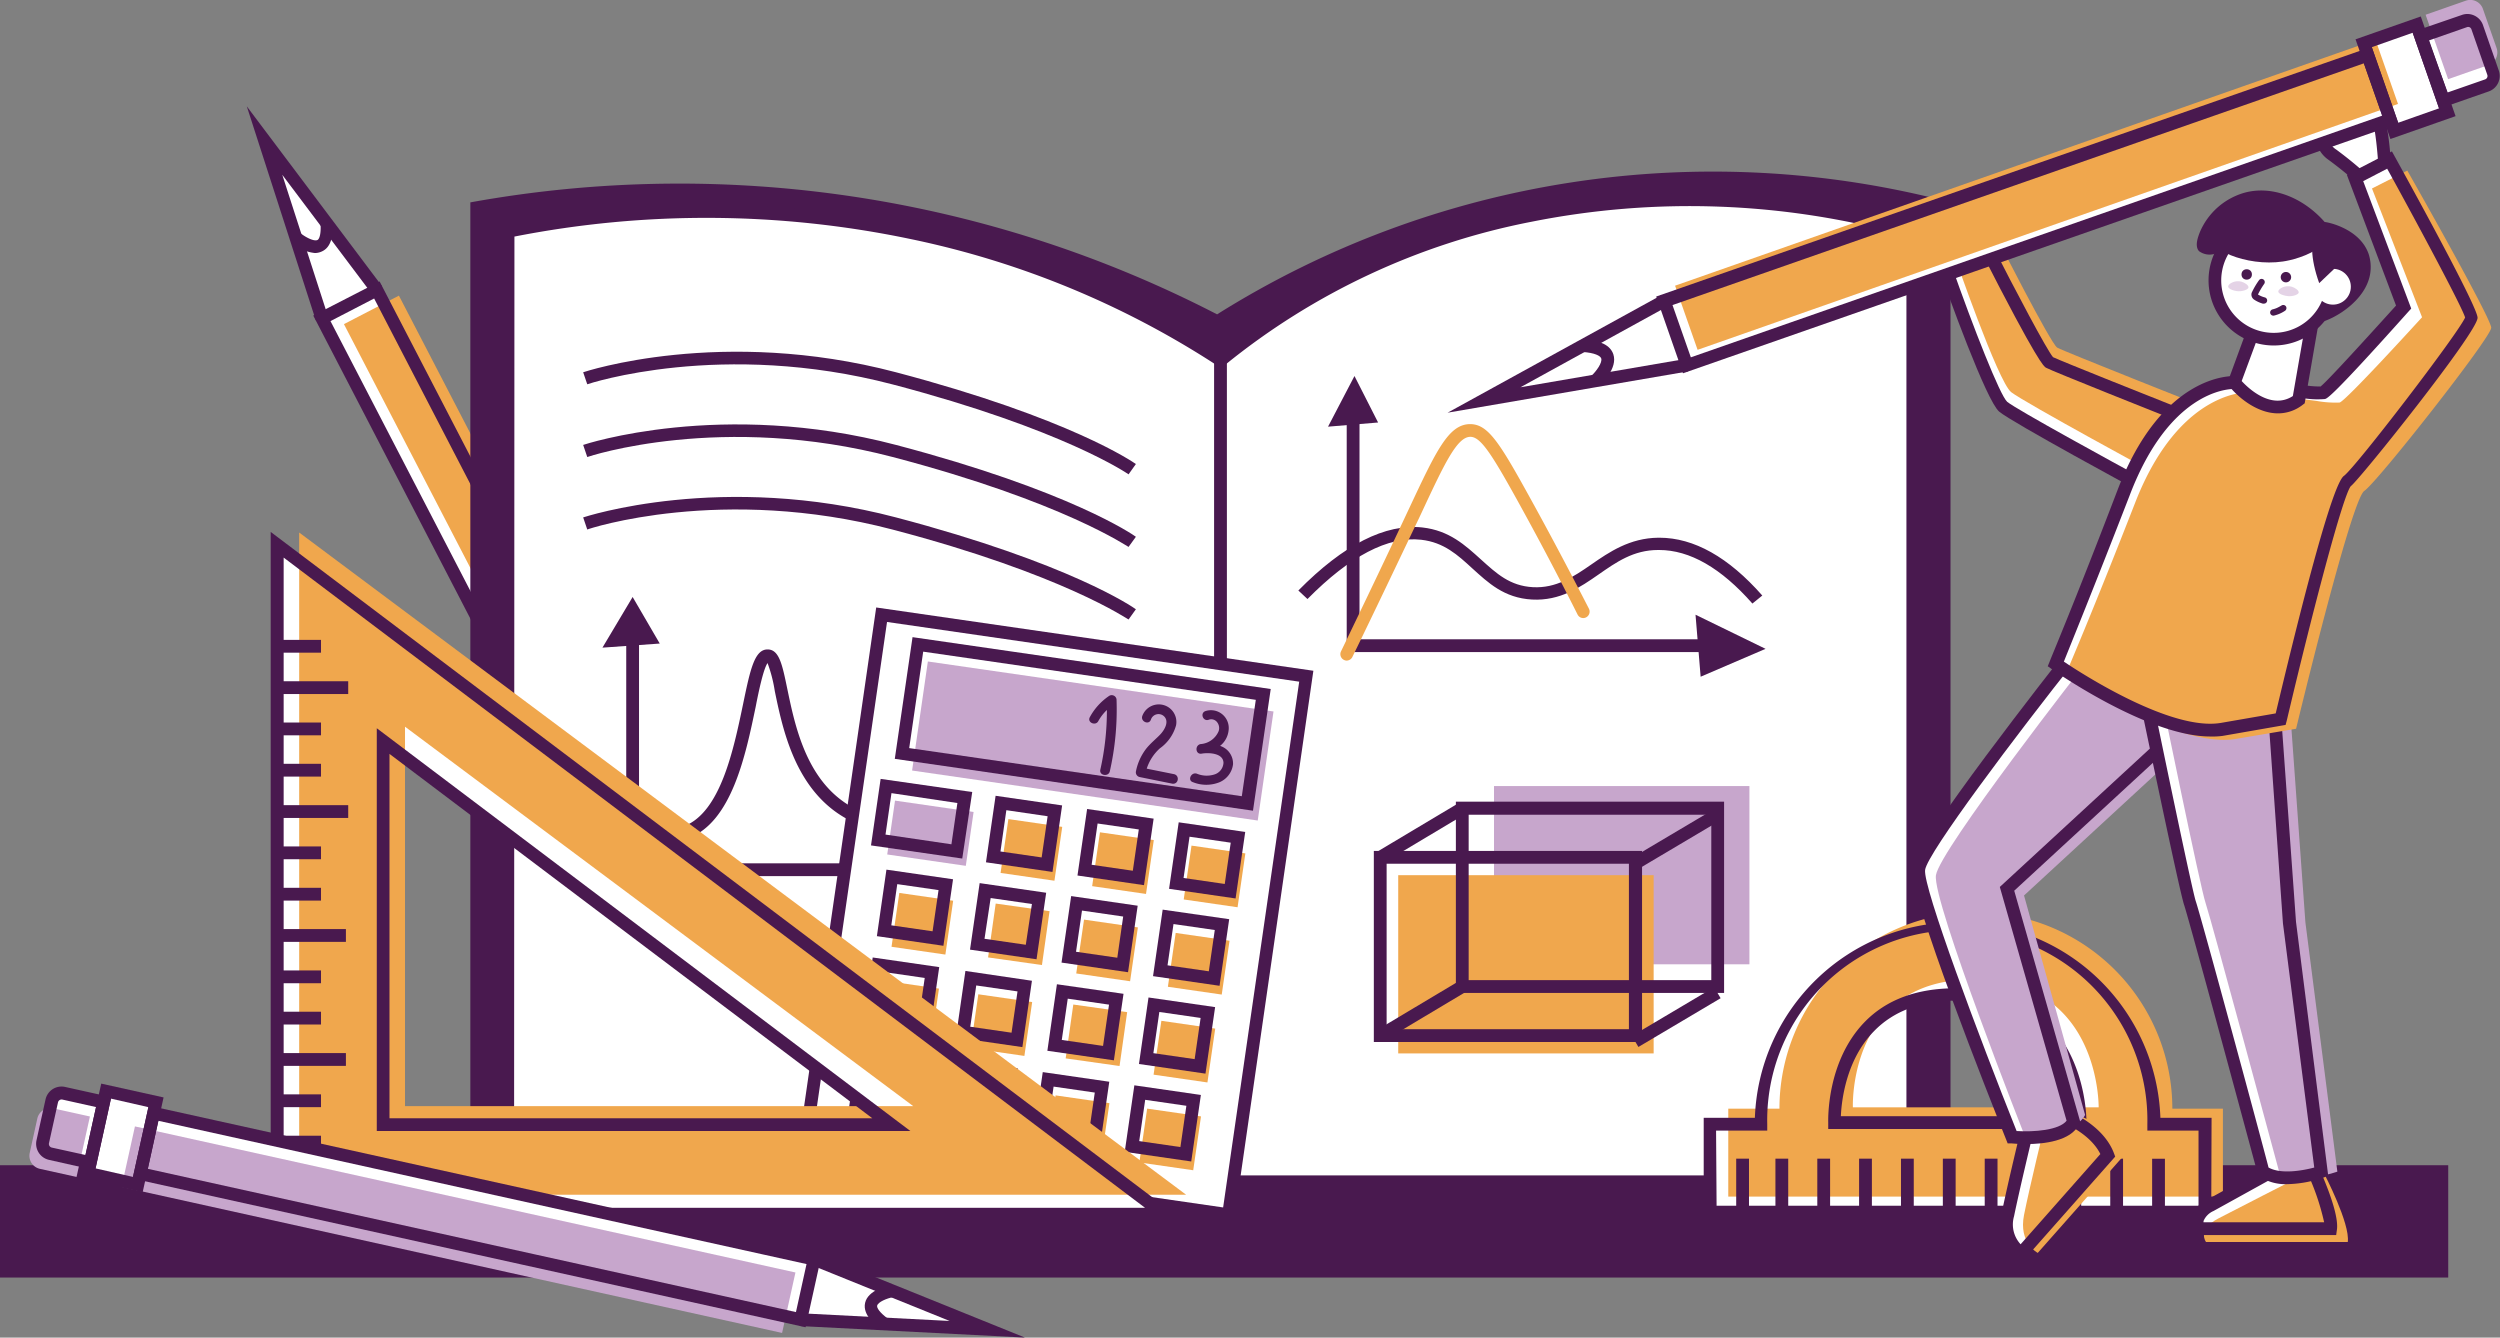 <svg xmlns="http://www.w3.org/2000/svg" viewBox="0 0 293.14 156.84"><rect x="0" y="0" width="293.14" height="156.84" fill="#808080" stroke="none"/><defs><style>.cls-1{fill:#49194f;}.cls-2{fill:#fff;}.cls-3{fill:#c7a6cc;}.cls-4{fill:#f0a74d;}.cls-5{opacity:0.49;}</style></defs><g id="Layer_2" data-name="Layer 2"><g id="_1" data-name="1"><rect class="cls-1" y="136.63" width="287.07" height="13.17"/><path class="cls-2" d="M31,16.48l6.72,20.85,36.51,70.42,3.22-1.67-4.38,2.27,2.76,5.32,1.16-.6,2.21,4.26a1.17,1.17,0,0,0,1.58.5l4.36-2.26a1.18,1.18,0,0,0,.5-1.59l-2.2-4.25,1.16-.6-2.76-5.33-1.16.61L44.19,34Z"/><path class="cls-3" d="M80.3,111.22h7.26a0,0,0,0,1,0,0v4.4A1.57,1.57,0,0,1,86,117.19H81.87a1.57,1.57,0,0,1-1.57-1.57v-4.4a0,0,0,0,1,0,0Z" transform="translate(-43.15 51.45) rotate(-27.41)"/><rect class="cls-4" x="58.18" y="31.89" width="7.26" height="79.32" transform="translate(-26 36.48) rotate(-27.41)"/><path class="cls-1" d="M73.93,108.76,36.73,37l7.78-4,37.2,71.75ZM38.75,37.65l35.82,69.09,5.12-2.65L43.87,35Z"/><path class="cls-1" d="M75.53,114.68,72.08,108l10.1-5.24,3.45,6.66Zm-1.43-6,2.07,4,7.44-3.86-2.07-4Z"/><path class="cls-1" d="M80.26,118.71a1.93,1.93,0,0,1-1.71-1L76,112.75l7.78-4,2.55,4.92a1.93,1.93,0,0,1-.83,2.59l-4.36,2.26A1.8,1.8,0,0,1,80.26,118.71ZM78,113.39,79.88,117a.4.4,0,0,0,.25.21.44.44,0,0,0,.32,0l4.37-2.26a.44.44,0,0,0,.18-.57l-1.87-3.59Z"/><polygon class="cls-1" points="37.03 37.56 28.94 12.47 44.78 33.54 43.59 34.44 33.1 20.5 38.46 37.1 37.03 37.56"/><path class="cls-1" d="M36.93,29.67a4.94,4.94,0,0,1-2.7-1.17l1-1.16c.56.45,1.56,1,2,.8.22-.12.44-.71.35-2L39,26c0,.68.19,2.74-1.17,3.44A2,2,0,0,1,36.93,29.67Z"/><path class="cls-1" d="M228.71,138.57H55.15V23.73a137.37,137.37,0,0,1,87.56,13.13,109.34,109.34,0,0,1,86-13.13Z"/><path class="cls-2" d="M224.05,138.57H59.33V27.08a117.36,117.36,0,0,1,47.22.13,104.37,104.37,0,0,1,36.32,15,82.41,82.41,0,0,1,36.25-17,94.83,94.83,0,0,1,44.93,1.8Z"/><rect class="cls-3" x="175.18" y="92.17" width="29.95" height="20.9"/><rect class="cls-4" x="163.95" y="102.62" width="29.95" height="20.9"/><path class="cls-1" d="M225,139.32H58.82V26.47l.6-.12a118,118,0,0,1,47.52.13,106.48,106.48,0,0,1,36.12,14.83,83.25,83.25,0,0,1,36.15-16.77,96.22,96.22,0,0,1,45.29,1.82l.54.16Zm-164.72-1.5H223.54V27.64a94.72,94.72,0,0,0-44-1.63,81.63,81.63,0,0,0-35.92,16.8l-.43.36-.47-.31A104.67,104.67,0,0,0,106.63,28a116.62,116.62,0,0,0-46.31-.26Z"/><rect class="cls-1" x="142.36" y="42.24" width="1.5" height="96.33"/><polygon class="cls-1" points="202.92 76.46 157.91 76.46 157.91 47.06 159.41 47.06 159.41 74.96 202.92 74.96 202.92 76.46"/><path class="cls-1" d="M205.48,70.77c-3.66-4.16-7.34-6.28-10.94-6.28h-.11c-2.9,0-4.9,1.42-7,2.88s-4.49,3.11-7.79,2.93-5.17-2-7-3.65c-1.71-1.57-3.33-3.06-6-3.36-3.87-.44-8.35,1.91-13.33,6.95l-1.07-1c5.32-5.39,10.22-7.87,14.56-7.39,3.15.36,5,2.08,6.84,3.74s3.39,3.11,6.1,3.26,4.76-1.21,6.85-2.66,4.49-3.1,7.85-3.14h.13c4.05,0,8.11,2.28,12.07,6.78Z"/><polygon class="cls-1" points="155.72 50.03 158.82 44.09 161.59 49.54 155.72 50.03"/><polygon class="cls-1" points="198.81 72.08 207.02 76.08 199.41 79.35 198.81 72.08"/><path class="cls-1" d="M192.54,122.18H161.09V99.78h31.45Zm-29.95-1.5H191v-19.4H162.59Z"/><path class="cls-1" d="M202.16,116.43H170.71V94h31.45Zm-29.95-1.5h28.45V95.53H172.21Z"/><rect class="cls-1" x="161.04" y="96.91" width="11.21" height="1.5" transform="translate(-26.5 99.27) rotate(-30.85)"/><rect class="cls-1" x="190.99" y="96.91" width="11.21" height="1.5" transform="matrix(0.86, -0.51, 0.51, 0.86, -22.26, 114.62)"/><rect class="cls-1" x="161.04" y="117.8" width="11.21" height="1.5" transform="translate(-37.21 102.23) rotate(-30.85)"/><rect class="cls-1" x="190.99" y="117.8" width="11.21" height="1.5" transform="matrix(0.86, -0.51, 0.51, 0.86, -32.98, 117.57)"/><path class="cls-1" d="M132.33,55.62c-.08-.06-7.62-5.28-27.65-10.54S69,45,68.86,45.06l-.48-1.41c.16-.06,16.25-5.39,36.68,0s27.83,10.55,28.13,10.76Z"/><path class="cls-1" d="M132.33,64.13c-.08,0-7.62-5.28-27.65-10.54s-35.66-.07-35.82,0l-.48-1.42c.16-.06,16.25-5.38,36.68,0s27.83,10.55,28.13,10.77Z"/><path class="cls-1" d="M132.33,72.64c-.08,0-7.62-5.28-27.65-10.54S69,62,68.86,62.09l-.48-1.42c.16-.05,16.25-5.38,36.68,0s27.83,10.55,28.13,10.77Z"/><polygon class="cls-1" points="118.44 102.73 73.43 102.73 73.43 73.32 74.93 73.32 74.93 101.23 118.44 101.23 118.44 102.73"/><polygon class="cls-1" points="70.64 75.94 74.18 70 77.36 75.46 70.64 75.94"/><path class="cls-1" d="M78.33,98.7c-2.64,0-5.76-1.36-9.32-4.06l.91-1.19c4.26,3.24,7.71,4.39,10.28,3.43,4.29-1.62,5.82-9,6.93-14.32.83-4,1.33-6.41,2.87-6.41h0c1.36,0,1.72,1.75,2.31,4.6.82,3.92,2,9.84,6.37,13.09,2.85,2.14,6.76,2.93,11.63,2.34l.18,1.49c-5.26.63-9.54-.25-12.71-2.63-4.77-3.59-6.07-9.84-6.93-14A16.71,16.71,0,0,0,90,77.75c-.46.64-1,3.1-1.39,5.12-1.19,5.7-2.81,13.51-7.88,15.41A6.71,6.71,0,0,1,78.33,98.7Z"/><path class="cls-2" d="M252.56,131.82a23,23,0,1,0-46.07,0h-6v10.31h58V131.82Zm-8.65-.16H215.09s-.59-15.06,14.23-15S243.91,131.66,243.91,131.66Z"/><path class="cls-4" d="M254.72,130a23,23,0,0,0-46.07,0h-6v10.31h58V130Zm-8.64-.16H217.26s-.6-15.06,14.23-15S246.08,129.86,246.08,129.86Z"/><path class="cls-1" d="M259.28,142.88H199.77V131.07h6a23.79,23.79,0,0,1,47.55,0h6Zm-58-1.5h56.51v-8.81h-6v-.75a22.29,22.29,0,1,0-44.57,0v.75h-6Zm43.38-9H214.37l0-.72c0-.29-.23-7.14,4.23-11.78,2.58-2.68,6.19-4,10.72-4h0c4.54,0,8.19,1.38,10.84,4.07,4.55,4.63,4.5,11.45,4.49,11.74Zm-28.8-1.5h27.29c-.13-1.82-.76-6.6-4-9.93-2.36-2.4-5.64-3.61-9.77-3.62h0c-4.1,0-7.34,1.21-9.64,3.58C216.44,124.29,215.93,129.1,215.85,130.91Z"/><rect class="cls-1" x="203.58" y="135.86" width="1.5" height="6.27"/><rect class="cls-1" x="208.18" y="135.86" width="1.5" height="6.27"/><rect class="cls-1" x="213.09" y="135.86" width="1.5" height="6.27"/><rect class="cls-1" x="217.99" y="135.86" width="1.5" height="6.27"/><rect class="cls-1" x="222.9" y="135.86" width="1.5" height="6.27"/><rect class="cls-1" x="227.81" y="135.86" width="1.5" height="6.27"/><rect class="cls-1" x="232.72" y="135.86" width="1.5" height="6.27"/><rect class="cls-1" x="237.63" y="135.86" width="1.5" height="6.27"/><rect class="cls-1" x="242.53" y="135.86" width="1.5" height="6.27"/><rect class="cls-1" x="247.44" y="135.86" width="1.5" height="6.27"/><rect class="cls-1" x="252.35" y="135.87" width="1.5" height="6.27"/><rect class="cls-2" x="98.55" y="75.36" width="50.33" height="63.79" transform="translate(16.63 -16.61) rotate(8.23)"/><rect class="cls-3" x="104.44" y="94.51" width="9.31" height="6.38" transform="translate(15.11 -14.61) rotate(8.23)"/><rect class="cls-4" x="117.75" y="96.47" width="6.38" height="6.38" transform="translate(15.51 -16.29) rotate(8.23)"/><rect class="cls-4" x="128.48" y="98.02" width="6.38" height="6.38" transform="translate(15.85 -17.81) rotate(8.23)"/><rect class="cls-4" x="139.22" y="99.58" width="6.38" height="6.38" transform="translate(16.18 -19.33) rotate(8.23)"/><rect class="cls-4" x="115.89" y="106.71" width="6.38" height="6.38" transform="matrix(0.99, 0.14, -0.14, 0.99, 16.96, -15.92)"/><rect class="cls-4" x="126.62" y="108.26" width="6.38" height="6.38" transform="translate(17.29 -17.44) rotate(8.23)"/><rect class="cls-4" x="137.36" y="109.82" width="6.38" height="6.38" transform="translate(17.63 -18.96) rotate(8.23)"/><rect class="cls-4" x="104.96" y="105.13" width="6.38" height="6.38" transform="translate(16.62 -14.37) rotate(8.23)"/><rect class="cls-4" x="114.22" y="117.01" width="6.38" height="6.38" transform="translate(18.42 -15.57) rotate(8.23)"/><rect class="cls-4" x="124.95" y="118.57" width="6.38" height="6.38" transform="matrix(0.99, 0.14, -0.14, 0.99, 18.75, -17.09)"/><rect class="cls-4" x="135.69" y="120.12" width="6.38" height="6.38" transform="translate(19.08 -18.61) rotate(8.23)"/><rect class="cls-4" x="103.29" y="115.43" width="6.38" height="6.38" transform="translate(18.08 -14.02) rotate(8.23)"/><rect class="cls-4" x="112.55" y="127.32" width="6.38" height="6.38" transform="translate(19.88 -15.23) rotate(8.23)"/><rect class="cls-4" x="123.28" y="128.87" width="6.38" height="6.38" transform="translate(20.21 -16.75) rotate(8.23)"/><rect class="cls-4" x="134.02" y="130.42" width="6.38" height="6.38" transform="translate(20.54 -18.27) rotate(8.23)"/><rect class="cls-4" x="101.63" y="125.74" width="6.38" height="6.38" transform="translate(19.54 -13.68) rotate(8.23)"/><rect class="cls-3" x="107.66" y="80.43" width="40.95" height="12.92" transform="translate(13.76 -17.45) rotate(8.23)"/><path class="cls-1" d="M144.69,143.27,93.4,135.85l9.34-64.62L154,78.65Zm-49.6-8.69,48.33,7,8.92-61.65-48.33-7Z"/><path class="cls-1" d="M146.92,95.06l-42-6.08L107,74.71l42,6.08Zm-40.31-7.34,39,5.64,1.64-11.3-39-5.65Z"/><path class="cls-1" d="M112.83,100.67l-10.7-1.54,1.13-7.8L114,92.87Zm-9-2.81L111.56,99l.7-4.84L104.53,93Z"/><path class="cls-1" d="M123.41,102.24l-7.8-1.13,1.13-7.8,7.8,1.13Zm-6.1-2.4,4.83.7.7-4.83L118,95Z"/><path class="cls-1" d="M134.14,103.79l-7.8-1.13,1.13-7.8,7.8,1.13ZM128,101.4l4.83.7.7-4.84-4.83-.7Z"/><path class="cls-1" d="M144.88,105.35l-7.8-1.13,1.13-7.8,7.8,1.13Zm-6.1-2.4,4.83.7.7-4.84-4.83-.7Z"/><path class="cls-1" d="M121.54,112.48l-7.8-1.13,1.13-7.8,7.8,1.13Zm-6.1-2.4,4.84.7L121,106l-4.84-.7Z"/><path class="cls-1" d="M132.27,114l-7.8-1.13,1.13-7.8,7.8,1.13Zm-6.1-2.4,4.84.7.69-4.83-4.83-.7Z"/><path class="cls-1" d="M143,115.59l-7.8-1.13,1.13-7.8,7.8,1.12Zm-6.1-2.4,4.84.7.7-4.84-4.84-.7Z"/><path class="cls-1" d="M110.62,110.9l-7.8-1.13,1.12-7.8,7.81,1.13Zm-6.11-2.4,4.84.7.7-4.83-4.84-.7Z"/><path class="cls-1" d="M119.88,122.78l-7.8-1.13,1.12-7.8L121,115Zm-6.11-2.39,4.84.7.7-4.84-4.84-.7Z"/><path class="cls-1" d="M130.61,124.33l-7.8-1.12,1.12-7.8,7.81,1.12Zm-6.11-2.39,4.84.7.7-4.84-4.84-.7Z"/><path class="cls-1" d="M141.35,125.89l-7.8-1.13,1.12-7.8,7.81,1.13Zm-6.11-2.4,4.84.7.7-4.83-4.84-.7Z"/><path class="cls-1" d="M109,121.2l-7.8-1.13,1.13-7.8,7.8,1.13Zm-6.1-2.39,4.83.69.7-4.83-4.83-.7Z"/><path class="cls-1" d="M118.21,133.09l-7.8-1.13,1.13-7.8,7.8,1.12Zm-6.1-2.4,4.83.7.7-4.84-4.83-.7Z"/><path class="cls-1" d="M128.94,134.64l-7.8-1.13,1.13-7.8,7.8,1.13Zm-6.1-2.4,4.83.7.7-4.83-4.83-.7Z"/><path class="cls-1" d="M139.68,136.19l-7.8-1.13,1.13-7.8,7.8,1.13Zm-6.1-2.39,4.83.7.7-4.84-4.83-.7Z"/><path class="cls-1" d="M107.29,131.51l-7.81-1.13,1.13-7.8,7.8,1.12Zm-6.11-2.4,4.84.7.7-4.84-4.84-.7Z"/><path class="cls-1" d="M130.92,82a.57.57,0,0,0-.9-.38,7.05,7.05,0,0,0-2.23,2.47c-.35.63.69,1.08,1,.45a5.4,5.4,0,0,1,1-1.29,31.5,31.5,0,0,1-.77,7c-.16.71,1,.87,1.12.16A32.83,32.83,0,0,0,130.92,82Z"/><path class="cls-1" d="M137.64,90.77l-3.18-.64A5.44,5.44,0,0,1,136,87.75a4.93,4.93,0,0,0,1.9-2.7,2.06,2.06,0,0,0-3.95-1.12c-.26.67.77,1.13,1,.45a.94.94,0,0,1,1.54-.39c.62.6.09,1.53-.37,2.05s-1.3,1.16-1.82,1.88a6.37,6.37,0,0,0-1.11,2.56.57.57,0,0,0,.47.64l3.8.77C138.2,92,138.36,90.91,137.64,90.77Z"/><path class="cls-1" d="M144.58,89.63a2.17,2.17,0,0,0-1.52-2.17,2.68,2.68,0,0,0,1-1.81,2.09,2.09,0,0,0-2.72-2.27c-.68.25-.25,1.3.43,1a.86.86,0,0,1,.91.26,1.12,1.12,0,0,1,.21,1.1,2.5,2.5,0,0,1-2.13,1.51c-.69.16-.58,1.25.14,1.12s2.54-.12,2.56,1.08a1.51,1.51,0,0,1-1,1.34,3,3,0,0,1-2.12-.07c-.68-.23-1.14.8-.45,1a4.18,4.18,0,0,0,3.11,0A2.64,2.64,0,0,0,144.58,89.63Z"/><path class="cls-4" d="M157.91,77.46a.72.72,0,0,1-.32-.08.75.75,0,0,1-.35-1c2.67-5.53,5.29-11,7.77-16.3l.25-.53c3.16-6.73,4.6-9.8,7.11-9.82h0c2.09,0,3.42,2.09,6.95,8.49,2.41,4.36,4.75,8.79,7,13.17a.76.76,0,0,1-.34,1,.74.74,0,0,1-1-.33c-2.19-4.37-4.52-8.78-6.92-13.13-3.19-5.78-4.46-7.71-5.65-7.71h0c-1.57,0-3.06,3.19-5.77,9l-.25.53C163.88,66,161.27,71.5,158.59,77A.77.77,0,0,1,157.91,77.46Z"/><path class="cls-2" d="M32.51,63.87v78.5h104Zm12.42,23,59.58,45H44.93Z"/><path class="cls-4" d="M35.08,62.44v77.65h104ZM47.49,85.21l59.59,44.49H47.49Z"/><path class="cls-1" d="M138.74,143.12h-107V62.37Zm-105.48-1.5h101l-101-76.24Zm73.49-9H44.18V85.39Zm-61.08-1.5h56.61L45.67,88.4Z"/><rect class="cls-1" x="32.51" y="138.01" width="8.05" height="1.5"/><rect class="cls-1" x="32.51" y="133.17" width="5.13" height="1.5"/><rect class="cls-1" x="32.51" y="128.32" width="5.13" height="1.5"/><rect class="cls-1" x="32.51" y="123.48" width="8.05" height="1.5"/><rect class="cls-1" x="32.51" y="118.63" width="5.13" height="1.5"/><rect class="cls-1" x="32.51" y="113.79" width="5.13" height="1.5"/><rect class="cls-1" x="32.51" y="108.94" width="8.05" height="1.5"/><rect class="cls-1" x="32.51" y="104.1" width="5.13" height="1.5"/><rect class="cls-1" x="32.51" y="99.25" width="5.13" height="1.5"/><rect class="cls-1" x="32.51" y="94.41" width="8.32" height="1.5"/><rect class="cls-1" x="32.51" y="89.56" width="5.13" height="1.5"/><rect class="cls-1" x="32.51" y="84.72" width="5.13" height="1.5"/><rect class="cls-1" x="32.51" y="79.88" width="8.32" height="1.5"/><rect class="cls-1" x="32.51" y="75.03" width="5.13" height="1.5"/><path class="cls-2" d="M115.77,155.86l-20.32-8.21L18,130.53l-.79,3.55,1.07-4.83L12.44,128l-.29,1.28-4.68-1a1.18,1.18,0,0,0-1.4.89L5,133.89a1.18,1.18,0,0,0,.9,1.4l4.68,1-.29,1.28,5.86,1.3.28-1.28,77.45,17.12Z"/><path class="cls-3" d="M3.21,130.83h7.26a0,0,0,0,1,0,0v4.4a1.57,1.57,0,0,1-1.57,1.57H4.78a1.57,1.57,0,0,1-1.57-1.57v-4.4A0,0,0,0,1,3.21,130.83Z" transform="translate(138.98 156.03) rotate(102.47)"/><rect class="cls-3" x="50.13" y="104.53" width="7.26" height="79.32" transform="translate(206.16 122.83) rotate(102.47)"/><path class="cls-1" d="M94.46,155.63,15.55,138.19l1.89-8.55,78.91,17.44ZM17.33,137.05l76,16.8,1.24-5.63-76-16.8Z"/><path class="cls-1" d="M16.73,139.79l-7.32-1.62,2.46-11.11,7.31,1.62ZM11.2,137l4.39,1,1.81-8.18-4.39-1Z"/><path class="cls-1" d="M11.16,137.22,5.74,136a1.93,1.93,0,0,1-1.46-2.29l1.06-4.8a1.92,1.92,0,0,1,2.29-1.46l5.42,1.2Zm-3.94-8.3a.44.44,0,0,0-.42.34l-1.06,4.79a.44.44,0,0,0,.06.32.44.44,0,0,0,.27.19l3.95.87,1.24-5.62-3.95-.88Z"/><polygon class="cls-1" points="120.18 156.84 93.85 155.49 93.92 153.99 111.35 154.89 95.17 148.35 95.73 146.96 120.18 156.84"/><path class="cls-1" d="M103.33,155.85c-.55-.39-2.23-1.6-1.89-3.09s2.6-2,3-2.14l.27,1.48c-.7.13-1.76.56-1.86,1-.05.24.26.79,1.3,1.55Z"/><path class="cls-1" d="M260.12,29.58a2.09,2.09,0,0,1-2.27-.13c-.53-.59-.13-1.63.08-2.19a8.09,8.09,0,0,1,5.24-4.66c3.18-.88,6.83.5,9.41,3.43.28,0,4.12.74,5.16,3.76a5,5,0,0,1,.16,2.41c-.71,3.84-6,6.08-6.42,5.55-.11-.12,0-.48.81-1.55Z"/><path class="cls-2" d="M270.72,136.12s2.84,5.87,2.55,7.95H257.85s-1-1.42,1.33-2.74,8-4.45,8-4.45Z"/><path class="cls-4" d="M272.53,137.63s3.06,5.86,2.76,8H258.67s-1.12-1.42,1.43-2.75,8.66-4.44,8.66-4.44Z"/><path class="cls-1" d="M273.93,144.82H257.47l-.22-.31a2.11,2.11,0,0,1-.32-1.68,3.44,3.44,0,0,1,1.88-2.16l8.05-4.45.2-.07,4.08-.88.25.53c.3.62,2.93,6.13,2.63,8.37Zm-15.56-1.5h14.15A28.26,28.26,0,0,0,270.3,137l-2.82.61L259.54,142a2.23,2.23,0,0,0-1.15,1.14A1.5,1.5,0,0,0,258.37,143.32Z"/><path class="cls-2" d="M241.7,130.73s4.23,1.51,5.46,4.73L237,146.91s-2.27-1.14-1.61-4.45,2.46-10.69,2.46-10.69Z"/><path class="cls-4" d="M243.6,130.73s4.23,1.51,5.46,4.73l-10.12,11.45s-2.27-1.14-1.61-4.45,2.46-10.69,2.46-10.69Z"/><path class="cls-1" d="M237.22,147.84l-.52-.26c-.11-.06-2.77-1.44-2-5.27.65-3.28,2.44-10.64,2.46-10.72l.11-.42,4.46-1.22.22.08c.19.06,4.57,1.66,5.91,5.16l.16.43Zm1.29-15.46c-.39,1.62-1.78,7.43-2.35,10.23a3.42,3.42,0,0,0,.77,3.29l9.35-10.58c-1.1-2.22-3.84-3.48-4.62-3.8Z"/><path class="cls-2" d="M243.13,76.5S225.44,98.84,225,101.84s10.95,31.49,10.95,31.49,6,.6,7.19-1.8l-7.79-27.29L258.43,83Z"/><path class="cls-3" d="M244.56,77.74S227.46,99.62,227,102.62s10.49,30.77,10.49,30.77,5.82-.26,7-2.66L237.33,105l22.53-20.77Z"/><path class="cls-1" d="M237.57,134.15c-.86,0-1.51-.06-1.71-.08l-.45,0-.17-.43c-1.92-4.78-11.45-28.82-11-31.87S240.72,78.34,242.54,76l.36-.45,16.89,7.12-23.61,21.77,7.75,27.12-.13.26C242.82,133.82,239.61,134.15,237.57,134.15Zm-1.11-1.53c2,.13,5-.09,5.86-1.21L234.49,104l22.57-20.81-13.69-5.77C236.56,86,226,100,225.73,102S232.08,121.64,236.46,132.62Z"/><path class="cls-2" d="M230,31.29a15.19,15.19,0,0,1-4.51-3.38c-2-2.25,2.26-3.5,3.26-3.88s3.75,6.26,3.75,6.26Z"/><path class="cls-1" d="M230,32.1l-.29-.13A15.81,15.81,0,0,1,225,28.41a2.28,2.28,0,0,1-.65-2.14c.41-1.6,2.7-2.41,3.92-2.84l.28-.1c.55-.21,1.68-.63,4.71,6.67l.29.7Zm-1.2-7.29-.08,0c-.68.24-2.76,1-3,1.8-.06.21,0,.47.32.77a14.39,14.39,0,0,0,4,3.06l1.48-.59A23.34,23.34,0,0,0,228.82,24.81Zm.23-.08h0Z"/><path class="cls-2" d="M279.72,21s-.25-6.14-1-7.51a3,3,0,0,0-4.13-1.38c-1.75.88-3.68,4.13-1.09,6a45.22,45.22,0,0,1,4.72,4Z"/><path class="cls-1" d="M278.15,23.14l-.46-.46a43.37,43.37,0,0,0-4.63-3.92,3.57,3.57,0,0,1-1.56-3.24,5.4,5.4,0,0,1,2.75-4,3.79,3.79,0,0,1,5.12,1.69c.8,1.46,1.05,6.78,1.1,7.84v.39ZM276,12.54a2.43,2.43,0,0,0-1.09.27A3.87,3.87,0,0,0,273,15.64a2,2,0,0,0,.94,1.9,46,46,0,0,1,4.34,3.63l.67-.5c-.11-2.34-.43-6-.89-6.79A2.4,2.4,0,0,0,276,12.54Z"/><path class="cls-2" d="M227.84,30.63l4.8-2.1s6.89,13.57,7.64,14,18.15,7.31,18.15,7.31l-6,7.79s-16-8.67-17.54-9.88S227.84,30.63,227.84,30.63Z"/><path class="cls-4" d="M229.18,30l4.91-2.24s6.38,12.56,7.13,13,18.14,7.31,18.14,7.31l-6,7.79s-16-8.67-17.54-9.88S229.18,30,229.18,30Z"/><path class="cls-1" d="M252.63,58.57l-.56-.3c-1.65-.89-16.15-8.74-17.65-10s-6-13.66-7.29-17.44l-.23-.65L233,27.56l.33.63c3.08,6.07,6.68,12.85,7.4,13.69,1.08.51,11.25,4.57,18,7.24l.92.37ZM228.78,31c2.62,7.47,5.74,15.39,6.58,16.12,1.14.92,12.06,6.9,16.86,9.5l5-6.5c-3.85-1.53-16.62-6.61-17.31-7-.23-.12-.93-.51-7.63-13.66Zm12,10.89Z"/><path class="cls-2" d="M266.6,82.2l1.87,25.94,3.75,29.24s-4.5,1.64-6.82,0c0,0-8-29.69-8.62-31.49s-5.25-24.44-5.25-24.44Z"/><path class="cls-3" d="M268.45,82.2l1.87,25.94,3.75,29.24s-4.5,1.64-6.83,0c0,0-8-29.69-8.62-31.49s-5.24-24.44-5.24-24.44Z"/><path class="cls-1" d="M268.21,138.85A5.61,5.61,0,0,1,265,138l-.22-.16-.07-.26c-.08-.3-8-29.68-8.6-31.44S251,82.53,250.79,81.6l-.19-.94,16.7.83,1.92,26.6L273,137.87l-.56.21A13.92,13.92,0,0,1,268.21,138.85ZM266,136.9c1.47.82,4,.36,5.36,0l-3.67-28.63L265.9,82.92l-13.44-.67c1.65,8,4.58,22.07,5,23.4C258.06,107.38,265.18,133.69,266,136.9Z"/><path class="cls-2" d="M262,44.84s-7.91-.42-13,12.92S241,77.85,241,77.85s12.6,8.85,19.49,7.65l6.9-1.2s6.3-26.84,7.8-27.89,14.54-18,14.54-19.12-9.6-18.51-9.6-18.51l-4,2.1L281.81,36s-8.84,9.9-9.44,10a11.92,11.92,0,0,1-2.65-.19Z"/><path class="cls-4" d="M263.68,46s-8.1-.43-13.31,12.92S242.24,79,242.24,79s12.88,8.84,19.94,7.64l7.05-1.19s6.45-26.84,8-27.89,14.88-18,14.88-19.13S282.27,20,282.27,20l-4.14,2.1L284,37.2s-9,9.89-9.67,10a12.38,12.38,0,0,1-2.7-.19Z"/><path class="cls-1" d="M259.16,86.36c-7.23,0-18.07-7.55-18.56-7.89l-.49-.35.23-.56c0-.07,2.91-6.89,7.94-20.06,5.23-13.71,13.41-13.41,13.75-13.4h.06l7.73,1a11.7,11.7,0,0,0,2.28.22c.82-.65,5-5.24,8.85-9.49l-5.77-15.34,5.29-2.74.35.64c3.62,6.56,9.69,17.73,9.69,18.87,0,1.71-13.9,19.06-14.86,19.74-.93,1.08-4.57,15-7.5,27.44L268,85l-7.39,1.29A8.9,8.9,0,0,1,259.16,86.36ZM242,77.58c2.37,1.59,12.67,8.18,18.44,7.18l6.4-1.11c2-8.4,6.45-26.78,8-27.85,1.37-1,13.4-16.7,14.21-18.57-.37-1.27-5.62-11.06-9.14-17.45l-2.81,1.46,5.63,14.94-.31.34c-9,10.07-9.55,10.21-9.82,10.27a10.42,10.42,0,0,1-2.95-.18l-7.67-1h-.05c-.84,0-7.6.39-12.2,12.44C245.45,69.09,242.75,75.69,242,77.58Z"/><path class="cls-2" d="M264.76,37.29,262,44.84s3.88,4.8,7.56,2l1.66-9.58Z"/><path class="cls-1" d="M267.11,48.47c-2.41,0-4.63-1.83-5.7-3.16l-.27-.33,3.1-8.44h7.86l-1.86,10.75-.24.18A4.69,4.69,0,0,1,267.11,48.47Zm-4.26-3.79c.85.92,3.49,3.38,6,1.76L270.32,38h-5Z"/><circle class="cls-2" cx="266.6" cy="32.87" r="6.9"/><path class="cls-1" d="M266.6,40.51A7.64,7.64,0,1,1,272,38.28,7.6,7.6,0,0,1,266.6,40.51Zm0-13.78a6.15,6.15,0,1,0,4.35,1.8A6.1,6.1,0,0,0,266.6,26.73Z"/><path class="cls-1" d="M272.48,28c-.07,1.31-2.68,2.21-4,2.51-4.22,1-9.35-1-9.41-2.77-.05-1.46,3.35-3,6.27-3.11C268.8,24.49,272.56,26.37,272.48,28Z"/><circle class="cls-2" cx="273.55" cy="33.62" r="2.1"/><circle class="cls-1" cx="263.44" cy="32.18" r="0.61"/><path class="cls-1" d="M268.65,32.5a.61.61,0,1,1-.61-.61A.61.61,0,0,1,268.65,32.5Z"/><path class="cls-1" d="M265.47,35.61h-.12a3.68,3.68,0,0,1-1-.45.72.72,0,0,1-.35-.73.54.54,0,0,1,.06-.18,9.07,9.07,0,0,1,.82-1.39.37.37,0,1,1,.61.43,9,9,0,0,0-.73,1.24l0,0a2.82,2.82,0,0,0,.79.34.37.37,0,0,1-.11.73Z"/><path class="cls-1" d="M271.71,27.52c-.83.4-.83,2.72.23,5.68L275.3,30C273.93,28.3,272.44,27.16,271.71,27.52Z"/><path class="cls-1" d="M268.05,35.94a.38.38,0,0,0-.51-.13,6,6,0,0,1-.56.3,3.16,3.16,0,0,1-.52.17.38.38,0,0,0-.26.46.38.38,0,0,0,.46.26,4,4,0,0,0,1.26-.55A.38.38,0,0,0,268.05,35.94Z"/><g class="cls-5"><path class="cls-3" d="M267.14,34.19c0-.34.82-.8,1.59-.57.35.11.81.4.81.66s-.67.48-1.18.45S267.17,34.48,267.14,34.19Z"/></g><g class="cls-5"><path class="cls-3" d="M261.26,33.6c0-.33.82-.79,1.58-.57.35.11.82.4.81.66s-.67.48-1.18.46S261.28,33.89,261.26,33.6Z"/></g><path class="cls-2" d="M174,46.9l23.79-4.08L280.27,14,279,10.2l1.8,5.14L287,13.16l-.48-1.36,5-1.74a1.3,1.3,0,0,0,.79-1.65L290.5,3.3a1.3,1.3,0,0,0-1.65-.79l-5,1.74-.47-1.36-6.24,2.18.48,1.36L195.16,35.27Z"/><path class="cls-3" d="M284.83,1.14h8a0,0,0,0,1,0,0v5a1.57,1.57,0,0,1-1.57,1.57h-4.86a1.57,1.57,0,0,1-1.57-1.57v-5A0,0,0,0,1,284.83,1.14Z" transform="translate(379.98 278.53) rotate(-109.27)"/><rect class="cls-4" x="234.86" y="-21.78" width="8" height="87.37" transform="matrix(-0.33, -0.94, 0.94, -0.33, 297.03, 254.6)"/><path class="cls-1" d="M197.34,43.77l-3.14-9L278.09,5.48l3.13,9Zm-1.23-8,2.15,6.13,81.06-28.34-2.15-6.13Z"/><path class="cls-1" d="M280.29,16.3,276.2,4.61l7.65-2.68,4.08,11.69ZM278.11,5.53l3.1,8.86L286,12.7l-3.1-8.86Z"/><path class="cls-1" d="M286,12.75l-3.13-9,5.81-2a1.9,1.9,0,0,1,1.46.08,1.93,1.93,0,0,1,1,1.1L293,8.27a1.93,1.93,0,0,1-1.18,2.45Zm-1.22-8L287,10.84l4.39-1.53a.42.42,0,0,0,.26-.54l-1.86-5.33a.42.42,0,0,0-.22-.25.44.44,0,0,0-.32,0Z"/><polygon class="cls-1" points="169.74 48.39 194.8 34.61 195.52 35.93 178.28 45.41 197.67 42.08 197.92 43.55 169.74 48.39"/><path class="cls-1" d="M187.56,45.21l-1-1.1c.61-.56,1.36-1.6,1.19-2.09-.1-.29-.73-.65-2.19-.75l.11-1.5c2,.15,3.14.72,3.5,1.76C189.73,43.18,187.78,45,187.56,45.21Z"/></g></g></svg>